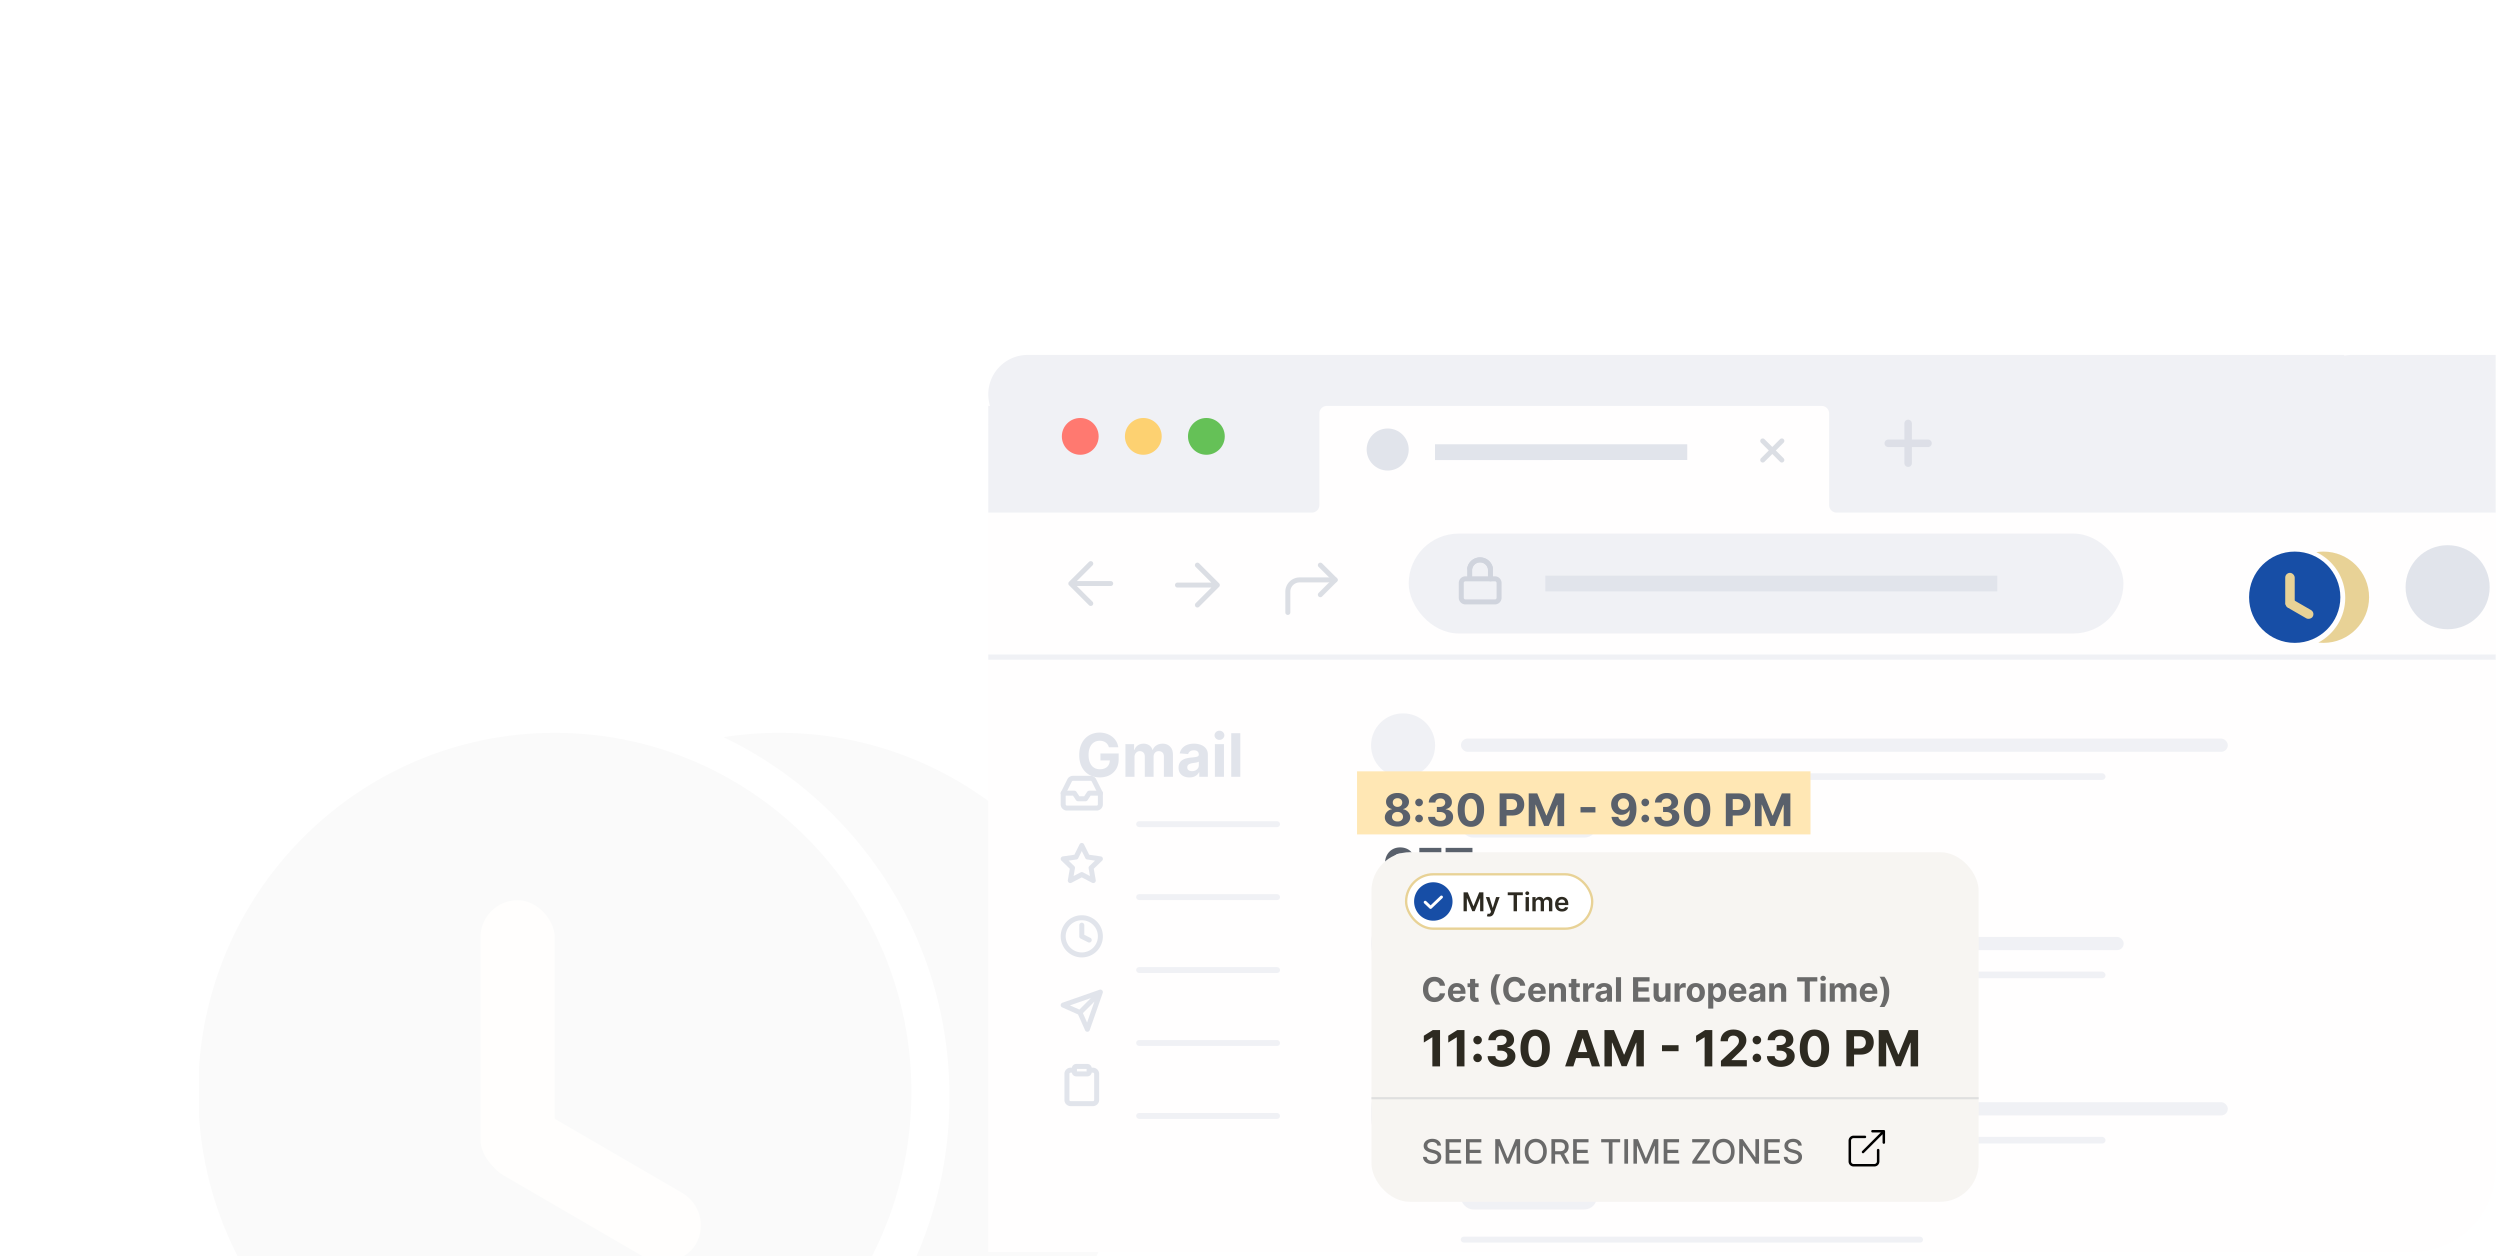 <svg width="1194" height="600" fill="none" xmlns="http://www.w3.org/2000/svg"><g opacity=".02" clip-path="url(#clip0_3_16)"><path d="M435.283 521.501C435.283 616.217 359.03 693 264.967 693S94.65 616.217 94.65 521.501c0-94.717 76.254-171.5 170.317-171.5s170.316 76.783 170.316 171.5z" fill="#000"/><path fill-rule="evenodd" clip-rule="evenodd" d="M352.902 691.916a190.18 190.18 0 00100.564-168.067c0-75.83-44.108-141.286-107.9-171.772A170.435 170.435 0 01372.148 350c94.064 0 170.317 76.783 170.317 171.499 0 94.717-76.253 171.5-170.317 171.5a171.08 171.08 0 01-19.246-1.083z" fill="#000"/><rect x="229.472" y="429.933" width="35.483" height="132.197" rx="17.741" fill="#E8D296"/><rect width="35.668" height="113.742" rx="17.834" transform="matrix(.497 -.868 .865 .503 225.117 552.437)" fill="#E8D296"/></g><g clip-path="url(#clip1_3_16)"><g filter="url(#filter0_d_3_16)"><rect x="464" y="157.512" width="783.111" height="491.954" rx="26.244" fill="#FFFEFE"/><path d="M521.616 344.909a4.575 4.575 0 00-.599-1.312 3.708 3.708 0 00-.946-.976 4.046 4.046 0 00-1.261-.62 5.334 5.334 0 00-1.555-.214c-1.064 0-2 .265-2.806.793-.8.529-1.424 1.298-1.871 2.308-.447 1.003-.671 2.23-.671 3.681 0 1.45.22 2.684.661 3.701.44 1.016 1.064 1.792 1.871 2.328.806.528 1.758.793 2.856.793.997 0 1.847-.176 2.552-.529.712-.359 1.254-.864 1.627-1.515.38-.65.569-1.42.569-2.308l.895.132h-5.368v-3.314h8.713v2.623c0 1.83-.386 3.403-1.159 4.718a7.899 7.899 0 01-3.192 3.029c-1.356.705-2.908 1.058-4.657 1.058-1.952 0-3.667-.431-5.144-1.292-1.478-.867-2.63-2.097-3.457-3.69-.82-1.6-1.23-3.498-1.23-5.694 0-1.687.244-3.192.732-4.514.495-1.328 1.186-2.453 2.074-3.375a8.966 8.966 0 013.101-2.105c1.179-.481 2.457-.722 3.833-.722 1.179 0 2.277.173 3.294.519a8.772 8.772 0 012.704 1.444 7.812 7.812 0 011.942 2.226c.502.854.823 1.796.966 2.827h-4.474zM529.508 359v-15.616h4.128v2.755h.183c.326-.915.868-1.637 1.627-2.166.759-.528 1.667-.793 2.725-.793 1.071 0 1.982.268 2.735.803.752.529 1.253 1.248 1.504 2.156h.163c.318-.895.895-1.61 1.728-2.145.841-.543 1.834-.814 2.979-.814 1.457 0 2.64.465 3.548 1.393.915.922 1.373 2.23 1.373 3.925V359h-4.321v-9.648c0-.868-.23-1.519-.691-1.952-.461-.434-1.037-.651-1.729-.651-.786 0-1.399.251-1.84.752-.44.495-.661 1.149-.661 1.962V359h-4.199v-9.74c0-.766-.22-1.376-.661-1.83-.433-.454-1.006-.681-1.718-.681-.481 0-.915.122-1.301.366-.38.237-.681.573-.905 1.006-.224.427-.335.929-.335 1.505V359h-4.332zm30.567.295c-.996 0-1.884-.173-2.663-.519a4.286 4.286 0 01-1.851-1.555c-.447-.692-.671-1.552-.671-2.583 0-.867.159-1.596.478-2.185a3.87 3.87 0 011.301-1.424 6.32 6.32 0 011.871-.813 14.324 14.324 0 012.216-.387 54.777 54.777 0 002.196-.264c.556-.088.96-.217 1.21-.386.251-.17.377-.42.377-.753v-.061c0-.643-.204-1.142-.611-1.494-.399-.353-.969-.529-1.708-.529-.779 0-1.399.173-1.86.519a2.385 2.385 0 00-.915 1.281l-4.006-.326c.203-.949.603-1.769 1.2-2.46.596-.698 1.366-1.234 2.308-1.606.949-.38 2.047-.57 3.294-.57.867 0 1.698.102 2.491.305a6.542 6.542 0 012.125.946 4.598 4.598 0 011.474 1.647c.359.664.539 1.461.539 2.389V359h-4.108v-2.166h-.122a4.42 4.42 0 01-1.006 1.292 4.672 4.672 0 01-1.515.864c-.59.203-1.271.305-2.044.305zm1.241-2.989c.637 0 1.199-.126 1.687-.376a3 3 0 001.149-1.037c.278-.434.417-.926.417-1.475v-1.657c-.136.088-.322.17-.559.244-.231.068-.492.132-.783.193-.291.055-.583.105-.874.153l-.793.112a5.306 5.306 0 00-1.332.356c-.38.162-.675.382-.885.66-.21.271-.315.61-.315 1.017 0 .59.214 1.04.641 1.352.433.305.982.458 1.647.458zM572.23 359v-15.616h4.331V359h-4.331zm2.175-17.629a2.355 2.355 0 01-1.657-.641c-.454-.434-.681-.952-.681-1.555 0-.597.227-1.109.681-1.536a2.337 2.337 0 011.657-.65c.644 0 1.193.217 1.648.65.46.427.691.939.691 1.536 0 .603-.231 1.121-.691 1.555a2.322 2.322 0 01-1.648.641zm9.956-3.193V359h-4.331v-20.822h4.331z" fill="#E1E4EB"/><path fill-rule="evenodd" clip-rule="evenodd" d="M1115.34 157.512c-1.29 0-2.55.129-3.77.377v-.377H482.825c-10.397 0-18.825 8.428-18.825 18.825 0 1.926.29 3.786.829 5.536h-.827v8.859H464v42.079h154.55a3.579 3.579 0 003.579-3.579v-7.495h.002v-36.285a3.579 3.579 0 013.549-3.579h236.369a3.579 3.579 0 013.549 3.579v6.511a2.083 2.083 0 00-.002.079v37.19a3.578 3.578 0 003.578 3.579h377.936v-50.938h-.83c.54-1.75.83-3.61.83-5.536 0-10.397-8.43-18.825-18.82-18.825h-112.95z" fill="#F0F1F5"/><circle cx="507.925" cy="196.416" r="8.785" fill="#FF7970"/><circle cx="538.044" cy="196.416" r="8.785" fill="#FDD171"/><circle cx="568.164" cy="196.416" r="8.785" fill="#65C157"/><circle cx="654.759" cy="202.691" r="10.04" fill="#E1E4EB"/><circle cx="662.114" cy="521.608" r="15.301" fill="#F0F1F5"/><path fill="#E1E4EB" d="M677.348 200.182h120.479v7.53H677.348z"/><path d="M833.881 198.586l9.125 9.125m-9.125 0l9.125-9.125" stroke="#DBDEE4" stroke-width="2.386" stroke-linecap="round" stroke-linejoin="round"/><path d="M903.326 190.223v19.002m-9.501-9.501h19.002" opacity=".6" stroke="#D0D4DD" stroke-width="3.579" stroke-linecap="round" stroke-linejoin="round"/><rect x="664.799" y="242.852" width="341.356" height="47.69" rx="23.845" fill="#F0F1F5"/><path fill="#E1E4EB" d="M730.057 262.93h215.858v7.53H730.057z"/><path d="M705.958 264.439h-14.052a2.008 2.008 0 00-2.008 2.008v7.026c0 1.109.899 2.007 2.008 2.007h14.052a2.007 2.007 0 002.008-2.007v-7.026a2.008 2.008 0 00-2.008-2.008zm-12.044 0v-4.015a5.02 5.02 0 014.514-4.998 5.019 5.019 0 015.423 3.994" stroke="#D0D4DD" stroke-width="2.386" stroke-linecap="round" stroke-linejoin="round"/><path d="M703.85 264.444v-4.015a5.017 5.017 0 00-4.515-4.998 5.02 5.02 0 00-5.422 3.994" stroke="#D0D4DD" stroke-width="2.386" stroke-linecap="round" stroke-linejoin="round"/><path d="M522.461 266.694h-19.034m9.517 9.518l-9.517-9.517 9.517-9.517m41.415 10.25h19.034m-9.517 9.516l9.517-9.517-9.517-9.517m58.724 14.119l7.059-7.06-7.059-7.059" stroke="#DBDEE4" stroke-width="2.386" stroke-linecap="round" stroke-linejoin="round"/><path d="M607.068 280.5v-9.883a5.646 5.646 0 015.648-5.647h16.942" stroke="#DBDEE4" stroke-width="2.386" stroke-linecap="round" stroke-linejoin="round"/><path fill="#F0F1F5" d="M464 300.58h783.111v2.51H464z"/><rect x="534.621" y="380.203" width="68.738" height="2.825" rx="1.412" fill="#F0F1F5"/><rect x="534.621" y="449.883" width="68.738" height="2.825" rx="1.412" fill="#F0F1F5"/><rect x="534.621" y="519.562" width="68.738" height="2.825" rx="1.412" fill="#F0F1F5"/><rect x="534.621" y="415.043" width="68.738" height="2.825" rx="1.412" fill="#F0F1F5"/><rect x="534.621" y="484.723" width="68.738" height="2.825" rx="1.412" fill="#F0F1F5"/><circle cx="1160.99" cy="268.458" r="20.08" fill="#E1E4EB"/><rect x="689.656" y="553.857" width="64.972" height="11.77" rx="5.885" fill="#F0F1F5"/><rect x="689.656" y="518.547" width="85.216" height="6.12" rx="3.06" fill="#F0F1F5"/><rect x="689.656" y="535.025" width="71.563" height="2.825" rx="1.412" fill="#F0F1F5"/><circle cx="662.114" cy="344.006" r="15.301" fill="#F0F1F5"/><rect x="689.656" y="376.256" width="64.972" height="11.77" rx="5.885" fill="#F0F1F5"/><rect x="689.75" y="340.749" width="366.253" height="6.315" rx="3.157" fill="#F0F1F5"/><rect x="689.656" y="404.976" width="220.809" height="2.825" rx="1.412" fill="#F0F1F5"/><rect x="689.75" y="357.325" width="307.842" height="3.157" rx="1.579" fill="#F0F1F5"/><circle cx="662.114" cy="438.727" r="15.301" fill="#F0F1F5"/><rect x="689.656" y="470.977" width="64.972" height="11.77" rx="5.885" fill="#F0F1F5"/><rect x="689.75" y="435.47" width="316.525" height="6.315" rx="3.157" fill="#F0F1F5"/><rect x="689.656" y="499.695" width="220.809" height="2.825" rx="1.412" fill="#F0F1F5"/><rect x="689.75" y="452.045" width="307.842" height="3.157" rx="1.579" fill="#F0F1F5"/><circle cx="662.114" cy="517.661" r="15.301" fill="#F0F1F5"/><rect x="689.656" y="549.912" width="64.972" height="11.77" rx="5.885" fill="#F0F1F5"/><rect x="689.75" y="514.404" width="366.253" height="6.315" rx="3.157" fill="#F0F1F5"/><rect x="689.656" y="578.631" width="220.809" height="2.825" rx="1.412" fill="#F0F1F5"/><rect x="689.75" y="530.98" width="307.842" height="3.157" rx="1.579" fill="#F0F1F5"/><path d="M1109.76 273.239c0 12.041-9.76 21.801-21.8 21.801-12.04 0-21.8-9.76-21.8-21.801 0-12.04 9.76-21.8 21.8-21.8 12.04 0 21.8 9.76 21.8 21.8z" fill="#174EA6"/><path fill-rule="evenodd" clip-rule="evenodd" d="M1099.22 294.902c7.65-4.052 12.87-12.099 12.87-21.364 0-9.639-5.65-17.96-13.81-21.835 1.11-.174 2.25-.264 3.4-.264 12.04 0 21.8 9.76 21.8 21.8 0 12.041-9.76 21.801-21.8 21.801-.83 0-1.65-.047-2.46-.138z" fill="#E8D296"/><rect x="1083.42" y="261.6" width="4.542" height="16.805" rx="2.271" fill="#E8D296"/><rect x="1082.86" y="277.173" width="4.542" height="14.534" rx="2.271" transform="rotate(-60 1082.86 277.173)" fill="#E8D296"/></g><path d="M525.541 378.831h-5.327l-1.775 2.663h-3.551l-1.776-2.663h-5.327" stroke="#E1E4EB" stroke-width="2.386" stroke-linecap="round" stroke-linejoin="round"/><path d="M510.848 372.714l-3.063 6.117v5.327a1.774 1.774 0 001.776 1.775h14.205a1.774 1.774 0 001.775-1.775v-5.327l-3.063-6.117a1.772 1.772 0 00-1.589-.985h-8.452a1.776 1.776 0 00-1.589.985v0zm5.815 31.075l2.744 5.519 6.134.891-4.439 4.294 1.048 6.066-5.487-2.866-5.486 2.866 1.047-6.066-4.439-4.294 6.135-.891 2.743-5.519zm0 52.282a8.878 8.878 0 100-17.757 8.878 8.878 0 000 17.757z" stroke="#E1E4EB" stroke-width="2.386" stroke-linecap="round" stroke-linejoin="round"/><path d="M516.663 441.865v5.327l3.551 1.776m5.327 24.858l-9.766 9.766m9.766-9.766l-6.214 17.756-3.552-7.99-7.99-3.551 17.756-6.215zm-5.327 37.288h1.776a1.774 1.774 0 011.775 1.776v12.429a1.776 1.776 0 01-1.775 1.776h-10.654a1.774 1.774 0 01-1.775-1.776V512.89a1.776 1.776 0 011.775-1.776h1.776" stroke="#E1E4EB" stroke-width="2.386" stroke-linecap="round" stroke-linejoin="round"/><path d="M519.326 509.339h-5.327a.888.888 0 00-.888.888v1.775c0 .491.398.888.888.888h5.327c.49 0 .888-.397.888-.888v-1.775a.888.888 0 00-.888-.888z" stroke="#E1E4EB" stroke-width="2.386" stroke-linecap="round" stroke-linejoin="round"/><path fill="#FFE7B4" d="M648.119 368.375h216.572v30.132H648.119z"/><path d="M667.451 394.767c-1.174 0-2.219-.19-3.134-.572-.91-.386-1.624-.912-2.143-1.578a3.593 3.593 0 01-.778-2.265 3.7 3.7 0 01.443-1.792c.3-.549.706-1.004 1.22-1.365a4.025 4.025 0 011.723-.701v-.107c-.834-.168-1.51-.572-2.028-1.212-.519-.646-.778-1.396-.778-2.25 0-.808.236-1.527.709-2.158.473-.635 1.121-1.133 1.944-1.494.829-.366 1.77-.549 2.822-.549s1.99.183 2.813.549c.829.366 1.48.867 1.953 1.502.472.63.711 1.347.716 2.15-.005.859-.269 1.609-.793 2.25a3.408 3.408 0 01-2.013 1.212v.107a3.968 3.968 0 011.701.701c.513.361.92.816 1.22 1.365.305.544.46 1.142.465 1.792a3.624 3.624 0 01-.786 2.265c-.518.666-1.235 1.192-2.15 1.578-.91.382-1.952.572-3.126.572zm0-2.425c.523 0 .981-.094 1.372-.282.392-.193.697-.457.915-.793.224-.34.336-.732.336-1.174 0-.452-.115-.851-.343-1.197a2.364 2.364 0 00-.931-.824c-.391-.203-.841-.305-1.349-.305-.503 0-.953.102-1.35.305a2.357 2.357 0 00-.938.824 2.161 2.161 0 00-.335 1.197c0 .442.109.834.328 1.174.218.336.526.6.922.793.397.188.854.282 1.373.282zm0-6.977c.437 0 .826-.089 1.166-.267a2 2 0 00.801-.739c.193-.315.29-.679.29-1.091a1.954 1.954 0 00-1.083-1.791c-.335-.178-.727-.267-1.174-.267-.442 0-.834.089-1.174.267a1.965 1.965 0 00-.801.724 1.993 1.993 0 00-.282 1.067c0 .412.096.776.289 1.091.194.315.461.562.801.739.341.178.73.267 1.167.267zm10.3 7.374c-.504 0-.936-.178-1.297-.534a1.765 1.765 0 01-.534-1.296c0-.498.178-.925.534-1.281a1.781 1.781 0 011.297-.534c.488 0 .915.178 1.281.534.366.356.549.783.549 1.281 0 .335-.087.643-.26.923a1.974 1.974 0 01-.663.663 1.745 1.745 0 01-.907.244zm0-7.663c-.504 0-.936-.178-1.297-.534a1.765 1.765 0 01-.534-1.296c0-.499.178-.923.534-1.274a1.781 1.781 0 011.297-.534c.488 0 .915.178 1.281.534a1.7 1.7 0 01.549 1.274c0 .34-.087.65-.26.93a1.91 1.91 0 01-.663.656 1.754 1.754 0 01-.907.244zm10.238 9.691c-1.138 0-2.153-.195-3.042-.587-.885-.396-1.584-.94-2.097-1.632-.509-.696-.77-1.499-.786-2.409h3.325c.02.381.145.716.374 1.006.234.285.544.506.93.664.386.157.821.236 1.304.236.503 0 .948-.089 1.334-.267a2.19 2.19 0 00.908-.739c.218-.316.328-.679.328-1.091 0-.417-.117-.785-.351-1.106-.229-.325-.559-.579-.992-.762-.427-.183-.935-.275-1.525-.275h-1.456v-2.424h1.456c.499 0 .938-.087 1.32-.26.386-.172.686-.411.899-.716a1.86 1.86 0 00.321-1.083 1.874 1.874 0 00-1.06-1.731c-.331-.168-.717-.252-1.159-.252-.448 0-.857.082-1.228.244a2.151 2.151 0 00-.892.679 1.78 1.78 0 00-.358 1.037h-3.165c.015-.9.272-1.693.77-2.379.498-.686 1.169-1.223 2.013-1.609.849-.391 1.807-.587 2.875-.587 1.078 0 2.021.196 2.829.587.808.391 1.436.92 1.883 1.586.453.661.676 1.403.671 2.227.005.874-.267 1.603-.816 2.188-.543.585-1.253.956-2.127 1.113v.122c1.149.148 2.023.547 2.623 1.197.605.646.905 1.454.9 2.425.005.89-.252 1.68-.77 2.372-.514.691-1.223 1.235-2.128 1.631-.905.397-1.942.595-3.111.595zm14.505.13c-1.311-.005-2.44-.328-3.385-.969-.941-.64-1.665-1.568-2.174-2.783-.503-1.215-.752-2.676-.747-4.384 0-1.703.252-3.155.755-4.354.508-1.2 1.233-2.112 2.173-2.738.946-.63 2.072-.945 3.378-.945 1.307 0 2.43.315 3.371.945.945.631 1.672 1.546 2.18 2.745.509 1.195.76 2.644.755 4.347 0 1.713-.254 3.177-.762 4.392-.504 1.215-1.225 2.143-2.166 2.783-.94.641-2.066.961-3.378.961zm0-2.738c.895 0 1.609-.449 2.143-1.349.534-.9.798-2.25.793-4.049 0-1.185-.122-2.171-.366-2.959-.239-.788-.58-1.38-1.022-1.776a2.226 2.226 0 00-1.548-.595c-.889 0-1.601.445-2.135 1.334-.534.89-.803 2.222-.808 3.996 0 1.199.119 2.201.358 3.004.244.798.587 1.398 1.03 1.8.442.396.96.594 1.555.594zm13.722 2.395v-15.617h6.161c1.184 0 2.193.227 3.027.679a4.59 4.59 0 011.906 1.868c.443.793.664 1.708.664 2.745 0 1.037-.224 1.952-.671 2.745-.448.793-1.096 1.411-1.945 1.853-.844.442-1.865.664-3.065.664h-3.927v-2.646h3.393c.636 0 1.159-.11 1.571-.328a2.17 2.17 0 00.93-.923c.209-.396.313-.851.313-1.365 0-.518-.104-.971-.313-1.357a2.083 2.083 0 00-.93-.907c-.417-.219-.946-.328-1.586-.328h-2.227v12.917h-3.301zm13.902-15.617h4.072l4.301 10.493h.183l4.3-10.493h4.072v15.617h-3.202v-10.165h-.13l-4.041 10.088h-2.181l-4.041-10.126h-.13v10.203h-3.203v-15.617zm31.855 6.52v2.577h-7.122v-2.577h7.122zm13.357-6.733a6.75 6.75 0 012.318.404 5.337 5.337 0 011.998 1.289c.589.589 1.055 1.372 1.395 2.348.346.971.521 2.163.526 3.576 0 1.327-.15 2.512-.45 3.554-.294 1.037-.719 1.919-1.273 2.646a5.565 5.565 0 01-2.005 1.662c-.783.376-1.658.564-2.623.564-1.043 0-1.963-.201-2.761-.602a5.182 5.182 0 01-1.929-1.655 5.151 5.151 0 01-.877-2.364h3.256c.127.57.394 1.012.801 1.327.406.31.91.465 1.51.465 1.016 0 1.789-.442 2.318-1.327.528-.889.795-2.107.8-3.652h-.106a3.74 3.74 0 01-.946 1.182 4.412 4.412 0 01-1.365.755 4.879 4.879 0 01-1.624.267c-.92 0-1.741-.216-2.463-.648a4.655 4.655 0 01-1.708-1.785c-.417-.757-.625-1.621-.625-2.592-.005-1.047.236-1.98.724-2.799a5.099 5.099 0 012.044-1.921c.879-.468 1.901-.699 3.065-.694zm.023 2.592c-.514 0-.971.122-1.373.366a2.704 2.704 0 00-.945.984 2.735 2.735 0 00-.336 1.38c0 .514.112.976.336 1.388.229.407.539.732.93.976.397.239.849.358 1.357.358a2.617 2.617 0 001.907-.8c.244-.254.434-.547.571-.877.138-.331.206-.681.206-1.052a2.817 2.817 0 00-.35-1.358 2.684 2.684 0 00-.946-.991 2.522 2.522 0 00-1.357-.374zm10.431 11.423a1.78 1.78 0 01-1.296-.534 1.765 1.765 0 01-.534-1.296c0-.498.178-.925.534-1.281a1.78 1.78 0 011.296-.534c.488 0 .915.178 1.281.534.366.356.549.783.549 1.281 0 .335-.086.643-.259.923a1.977 1.977 0 01-.664.663 1.742 1.742 0 01-.907.244zm0-7.663a1.78 1.78 0 01-1.296-.534 1.765 1.765 0 01-.534-1.296c0-.499.178-.923.534-1.274a1.78 1.78 0 011.296-.534c.488 0 .915.178 1.281.534a1.7 1.7 0 01.549 1.274c0 .34-.086.65-.259.93a1.913 1.913 0 01-.664.656 1.752 1.752 0 01-.907.244zm10.239 9.691c-1.139 0-2.153-.195-3.043-.587-.884-.396-1.583-.94-2.097-1.632-.508-.696-.77-1.499-.785-2.409h3.325c.02.381.144.716.373 1.006.234.285.544.506.93.664.387.157.821.236 1.304.236.504 0 .948-.089 1.335-.267.386-.178.689-.424.907-.739.219-.316.328-.679.328-1.091 0-.417-.117-.785-.351-1.106-.228-.325-.559-.579-.991-.762-.427-.183-.935-.275-1.525-.275h-1.456v-2.424h1.456c.498 0 .938-.087 1.319-.26a2.12 2.12 0 00.9-.716c.213-.31.32-.671.32-1.083a1.874 1.874 0 00-1.06-1.731c-.33-.168-.716-.252-1.159-.252-.447 0-.856.082-1.227.244a2.154 2.154 0 00-.893.679c-.223.295-.343.64-.358 1.037h-3.164c.015-.9.272-1.693.77-2.379.498-.686 1.169-1.223 2.013-1.609.849-.391 1.807-.587 2.875-.587 1.077 0 2.02.196 2.828.587.809.391 1.437.92 1.884 1.586.452.661.676 1.403.671 2.227.005.874-.267 1.603-.816 2.188-.544.585-1.253.956-2.127 1.113v.122c1.148.148 2.023.547 2.623 1.197.605.646.904 1.454.899 2.425a3.81 3.81 0 01-.77 2.372c-.513.691-1.222 1.235-2.127 1.631-.905.397-1.942.595-3.111.595zm14.505.13c-1.312-.005-2.44-.328-3.386-.969-.94-.64-1.665-1.568-2.173-2.783-.503-1.215-.752-2.676-.747-4.384 0-1.703.251-3.155.755-4.354.508-1.2 1.232-2.112 2.173-2.738.945-.63 2.071-.945 3.378-.945 1.306 0 2.43.315 3.37.945.946.631 1.673 1.546 2.181 2.745.508 1.195.76 2.644.755 4.347 0 1.713-.254 3.177-.763 4.392-.503 1.215-1.225 2.143-2.165 2.783-.941.641-2.067.961-3.378.961zm0-2.738c.894 0 1.609-.449 2.142-1.349.534-.9.799-2.25.793-4.049 0-1.185-.122-2.171-.366-2.959-.238-.788-.579-1.38-1.021-1.776a2.226 2.226 0 00-1.548-.595c-.89 0-1.602.445-2.135 1.334-.534.89-.803 2.222-.809 3.996 0 1.199.12 2.201.359 3.004.244.798.587 1.398 1.029 1.8a2.26 2.26 0 001.556.594zm13.721 2.395v-15.617h6.161c1.185 0 2.194.227 3.028.679a4.596 4.596 0 011.906 1.868c.442.793.663 1.708.663 2.745 0 1.037-.223 1.952-.671 2.745-.447.793-1.095 1.411-1.944 1.853-.844.442-1.866.664-3.065.664H826.4v-2.646h3.393c.635 0 1.159-.11 1.571-.328.416-.224.727-.531.93-.923.208-.396.312-.851.312-1.365 0-.518-.104-.971-.312-1.357a2.088 2.088 0 00-.93-.907c-.417-.219-.946-.328-1.586-.328h-2.227v12.917h-3.302zm13.903-15.617h4.072l4.3 10.493h.183l4.301-10.493h4.072v15.617h-3.203v-10.165h-.129l-4.042 10.088h-2.181l-4.041-10.126h-.13v10.203h-3.202v-15.617zm-162.657 31.468h-3.339a3.275 3.275 0 00-.374-1.152c-.188-.34-.43-.63-.724-.869a3.191 3.191 0 00-1.022-.549 3.916 3.916 0 00-1.243-.191c-.808 0-1.513.201-2.112.603-.6.396-1.065.976-1.396 1.738-.33.758-.495 1.678-.495 2.761 0 1.113.165 2.048.495 2.806.336.757.803 1.329 1.403 1.715.6.387 1.294.58 2.082.58.442 0 .851-.059 1.228-.176a3.244 3.244 0 001.014-.51c.295-.229.539-.506.732-.832.198-.325.335-.696.412-1.113l3.339.015a6.024 6.024 0 01-.648 2.074c-.34.661-.8 1.253-1.38 1.777a6.484 6.484 0 01-2.059 1.235c-.793.3-1.69.45-2.691.45-1.393 0-2.639-.315-3.737-.945-1.093-.631-1.957-1.543-2.592-2.738-.631-1.194-.946-2.641-.946-4.338 0-1.703.32-3.152.961-4.347.64-1.194 1.51-2.104 2.608-2.73 1.098-.63 2.333-.945 3.706-.945.904 0 1.743.127 2.516.381a6.374 6.374 0 012.066 1.113 5.73 5.73 0 011.464 1.777c.382.702.626 1.505.732 2.41zm2.368 10.149v-15.617h10.523v2.723h-7.221v3.721h6.679v2.722h-6.679v3.729h7.251v2.722h-10.553zm12.553-12.894v-2.723h12.825v2.723h-4.781v12.894h-3.263V407.66h-4.781z" fill="#59606B"/><g filter="url(#filter1_d_3_16)"><rect x="647" y="398.999" width="290" height="167" rx="18.49" fill="#F7F5F2"/><path d="M889.003 541.299v5.414c0 .479-.19.938-.528 1.277a1.808 1.808 0 01-1.276.528h-9.926c-.479 0-.938-.19-1.277-.528a1.808 1.808 0 01-.528-1.277v-9.926a1.806 1.806 0 011.805-1.805h5.414m3.61-2.707h5.414v5.415m-9.927 4.512l9.926-9.927" stroke="#000" stroke-width="1.193" stroke-linecap="round" stroke-linejoin="round"/><path d="M682.159 462.801h-2.505a2.45 2.45 0 00-.28-.863 2.206 2.206 0 00-.544-.652 2.383 2.383 0 00-.766-.412 2.941 2.941 0 00-.932-.143c-.606 0-1.135.151-1.584.452-.45.297-.799.732-1.047 1.304-.248.568-.372 1.258-.372 2.07 0 .835.124 1.536.372 2.104.252.569.602.997 1.052 1.287.45.29.971.435 1.562.435.331 0 .638-.044.92-.132a2.4 2.4 0 00.761-.383c.221-.171.404-.379.549-.623.149-.244.252-.523.309-.835l2.505.011a4.544 4.544 0 01-.486 1.556c-.256.495-.601.94-1.036 1.332-.43.389-.945.698-1.544.927-.594.225-1.267.337-2.018.337-1.045 0-1.979-.236-2.803-.709-.819-.473-1.468-1.157-1.944-2.053-.473-.896-.709-1.981-.709-3.254 0-1.277.24-2.364.72-3.26.481-.896 1.133-1.578 1.956-2.047.824-.473 1.75-.709 2.78-.709a6 6 0 011.887.286c.583.19 1.1.469 1.55.835.449.362.815.806 1.098 1.332.286.526.469 1.129.549 1.807zm5.733 7.784c-.904 0-1.682-.183-2.333-.549a3.764 3.764 0 01-1.499-1.567c-.351-.679-.526-1.482-.526-2.408 0-.904.175-1.697.526-2.379a3.904 3.904 0 011.481-1.596c.641-.381 1.392-.571 2.254-.571.579 0 1.119.093 1.618.28.503.183.942.459 1.315.829.378.37.671.835.881 1.395.21.557.315 1.209.315 1.956v.669h-7.418v-1.509h5.124c0-.351-.076-.662-.228-.933a1.646 1.646 0 00-.635-.634 1.805 1.805 0 00-.932-.235c-.37 0-.698.086-.984.257a1.806 1.806 0 00-.663.681 1.905 1.905 0 00-.246.944v1.435c0 .435.08.81.24 1.127.164.316.394.56.692.732.297.171.65.257 1.058.257.271 0 .518-.038.743-.114a1.56 1.56 0 00.578-.343c.16-.153.282-.34.366-.561l2.253.149a3.078 3.078 0 01-.703 1.418c-.351.4-.805.713-1.361.938-.553.221-1.192.332-1.916.332zm10.294-8.956v1.83h-5.29v-1.83h5.29zm-4.089-2.105h2.436v8.19c0 .225.034.4.103.526a.566.566 0 00.286.257c.126.05.271.075.435.075.114 0 .228-.01.343-.029l.263-.051.383 1.812a6.638 6.638 0 01-.515.132c-.221.053-.49.086-.806.097-.587.023-1.102-.055-1.544-.234a2.155 2.155 0 01-1.024-.835c-.244-.378-.364-.854-.36-1.43v-8.51zm9.941 5.033c0-1.418.188-2.724.566-3.917a10.82 10.82 0 011.744-3.317h2.328a7.061 7.061 0 00-.83 1.384 12.418 12.418 0 00-.669 1.784 15.59 15.59 0 00-.446 2.013c-.107.69-.16 1.374-.16 2.053 0 .904.092 1.817.275 2.739.186.919.438 1.773.755 2.562.32.79.678 1.436 1.075 1.939h-2.328a10.83 10.83 0 01-1.744-3.317c-.378-1.193-.566-2.501-.566-3.923zm16.431-1.756h-2.504a2.45 2.45 0 00-.281-.863 2.188 2.188 0 00-.543-.652 2.394 2.394 0 00-.766-.412 2.941 2.941 0 00-.932-.143c-.607 0-1.135.151-1.585.452-.449.297-.798.732-1.046 1.304-.248.568-.372 1.258-.372 2.07 0 .835.124 1.536.372 2.104.251.569.602.997 1.052 1.287.45.29.97.435 1.561.435.332 0 .639-.044.921-.132a2.4 2.4 0 00.761-.383c.221-.171.404-.379.549-.623.148-.244.251-.523.309-.835l2.504.011a4.501 4.501 0 01-.486 1.556c-.255.495-.6.94-1.035 1.332a4.873 4.873 0 01-1.544.927c-.595.225-1.268.337-2.019.337-1.044 0-1.978-.236-2.802-.709-.82-.473-1.468-1.157-1.944-2.053-.473-.896-.709-1.981-.709-3.254 0-1.277.24-2.364.72-3.26.481-.896 1.132-1.578 1.956-2.047.823-.473 1.75-.709 2.779-.709.679 0 1.308.095 1.888.286.583.19 1.1.469 1.549.835.45.362.816.806 1.098 1.332.286.526.469 1.129.549 1.807zm5.734 7.784c-.904 0-1.682-.183-2.334-.549a3.768 3.768 0 01-1.498-1.567c-.351-.679-.526-1.482-.526-2.408 0-.904.175-1.697.526-2.379a3.897 3.897 0 011.481-1.596c.641-.381 1.392-.571 2.253-.571.58 0 1.119.093 1.619.28.503.183.942.459 1.315.829.378.37.671.835.881 1.395.21.557.314 1.209.314 1.956v.669h-7.417v-1.509h5.124c0-.351-.076-.662-.229-.933a1.637 1.637 0 00-.634-.634 1.806 1.806 0 00-.933-.235 1.88 1.88 0 00-.983.257 1.816 1.816 0 00-.664.681c-.16.282-.242.597-.246.944v1.435c0 .435.081.81.241 1.127.164.316.394.56.692.732.297.171.65.257 1.058.257.27 0 .518-.038.743-.114a1.56 1.56 0 00.578-.343c.16-.153.282-.34.366-.561l2.253.149a3.078 3.078 0 01-.703 1.418c-.351.4-.805.713-1.362.938-.552.221-1.191.332-1.915.332zm8.058-5.25v5.078h-2.437v-8.784h2.322v1.55h.103a2.46 2.46 0 01.978-1.213c.458-.301 1.012-.451 1.664-.451.61 0 1.142.133 1.596.4.453.267.806.648 1.058 1.144.251.491.377 1.079.377 1.761v5.593h-2.436v-5.158c.004-.538-.133-.957-.412-1.259-.278-.305-.661-.457-1.149-.457-.328 0-.618.071-.87.212a1.48 1.48 0 00-.583.617c-.137.267-.208.589-.211.967zm12.254-3.706v1.83h-5.29v-1.83h5.29zm-4.089-2.105h2.436v8.19c0 .225.034.4.103.526a.562.562 0 00.286.257c.126.05.271.075.434.075.115 0 .229-.01.344-.029l.263-.051.383 1.812a6.638 6.638 0 01-.515.132c-.221.053-.49.086-.806.097-.587.023-1.102-.055-1.544-.234a2.155 2.155 0 01-1.024-.835c-.244-.378-.364-.854-.36-1.43v-8.51zm5.676 10.889v-8.784h2.362v1.533h.091c.16-.546.429-.957.806-1.236a2.123 2.123 0 011.304-.423c.122 0 .254.008.395.023.141.015.265.036.372.063v2.162a3.149 3.149 0 00-.475-.092 4.21 4.21 0 00-.555-.04c-.358 0-.678.078-.961.235a1.727 1.727 0 00-.663.64c-.16.275-.24.591-.24.949v4.97h-2.436zm8.842.166c-.56 0-1.059-.097-1.498-.292a2.417 2.417 0 01-1.041-.875c-.251-.389-.377-.873-.377-1.452 0-.488.089-.898.269-1.23a2.18 2.18 0 01.732-.801 3.539 3.539 0 011.052-.457 8.007 8.007 0 011.247-.217 32.24 32.24 0 001.235-.149c.313-.05.539-.122.68-.217a.478.478 0 00.212-.424v-.034c0-.362-.114-.642-.343-.841-.225-.198-.545-.297-.961-.297-.438 0-.787.097-1.046.292-.26.19-.431.431-.515.72l-2.253-.183c.114-.533.339-.995.675-1.384a3.233 3.233 0 011.298-.903c.533-.214 1.151-.32 1.853-.32.488 0 .955.057 1.401.171.45.114.848.292 1.195.532.351.24.627.549.829.926.202.374.303.822.303 1.344v5.925h-2.31v-1.218h-.069a2.48 2.48 0 01-.566.726c-.236.206-.52.368-.852.486a3.508 3.508 0 01-1.15.172zm.698-1.681c.359 0 .675-.071.95-.212a1.69 1.69 0 00.646-.583c.156-.244.234-.521.234-.83v-.932c-.076.05-.181.096-.314.137-.13.039-.277.075-.441.109-.164.031-.328.059-.491.086l-.447.063a3.055 3.055 0 00-.749.2 1.197 1.197 0 00-.497.372.906.906 0 00-.178.572c0 .331.121.585.361.76.244.172.553.258.926.258zm8.576-10.197v11.712h-2.437v-11.712h2.437zm5.724 11.712v-11.712h7.892v2.041h-5.415v2.791h5.009v2.042h-5.009v2.796h5.438v2.042h-7.915zm15.448-3.74v-5.044h2.437v8.784h-2.339v-1.595h-.092a2.598 2.598 0 01-.989 1.241c-.458.312-1.016.468-1.676.468-.587 0-1.104-.133-1.55-.4a2.747 2.747 0 01-1.046-1.138c-.248-.492-.374-1.081-.378-1.767v-5.593h2.437v5.158c.003.519.143.929.417 1.23.275.301.642.452 1.104.452.293 0 .568-.067.823-.2.256-.138.462-.34.618-.607.16-.267.238-.596.234-.989zm4.385 3.74v-8.784h2.362v1.533h.092c.16-.546.429-.957.806-1.236a2.121 2.121 0 011.304-.423c.122 0 .254.008.395.023.141.015.265.036.371.063v2.162a3.106 3.106 0 00-.474-.092 4.21 4.21 0 00-.555-.04c-.358 0-.679.078-.961.235a1.727 1.727 0 00-.663.64c-.16.275-.24.591-.24.949v4.97h-2.437zm10.15.172c-.888 0-1.657-.189-2.305-.567a3.87 3.87 0 01-1.492-1.589c-.351-.683-.527-1.474-.527-2.374 0-.907.176-1.7.527-2.379a3.83 3.83 0 011.492-1.59c.648-.381 1.417-.571 2.305-.571.888 0 1.655.19 2.299.571a3.82 3.82 0 011.498 1.59c.351.679.526 1.472.526 2.379 0 .9-.175 1.691-.526 2.374a3.859 3.859 0 01-1.498 1.589c-.644.378-1.411.567-2.299.567zm.011-1.888c.405 0 .742-.114 1.013-.343.27-.232.474-.549.612-.949a4.1 4.1 0 00.211-1.367c0-.511-.07-.966-.211-1.367-.138-.4-.342-.716-.612-.949-.271-.233-.608-.349-1.013-.349-.408 0-.751.116-1.029.349-.275.233-.482.549-.623.949a4.187 4.187 0 00-.206 1.367c0 .511.068.967.206 1.367.141.4.348.717.623.949.278.229.621.343 1.029.343zm5.897 5.01v-12.078h2.401v1.475h.109c.107-.236.261-.476.463-.72.206-.248.473-.454.801-.618.332-.168.743-.251 1.235-.251.641 0 1.232.167 1.773.503.542.331.974.833 1.298 1.504.324.667.486 1.504.486 2.51 0 .98-.158 1.808-.474 2.482-.313.671-.74 1.18-1.281 1.527a3.29 3.29 0 01-1.807.515c-.473 0-.875-.078-1.207-.234a2.5 2.5 0 01-.806-.589 3.017 3.017 0 01-.481-.727h-.074v4.701h-2.436zm2.384-7.686c0 .522.073.978.218 1.367.145.389.354.692.629.909.274.214.608.32 1.001.32.396 0 .732-.108 1.006-.326.275-.221.482-.526.623-.915.145-.392.218-.844.218-1.355 0-.507-.071-.953-.212-1.338-.141-.385-.349-.687-.623-.904-.275-.217-.612-.326-1.012-.326-.397 0-.732.105-1.007.315-.271.209-.478.507-.623.892-.145.385-.218.839-.218 1.361zm11.81 4.564c-.904 0-1.682-.183-2.333-.549a3.764 3.764 0 01-1.499-1.567c-.351-.679-.526-1.482-.526-2.408 0-.904.175-1.697.526-2.379a3.904 3.904 0 011.481-1.596c.641-.381 1.392-.571 2.254-.571.579 0 1.119.093 1.618.28.503.183.942.459 1.315.829.378.37.671.835.881 1.395.21.557.315 1.209.315 1.956v.669h-7.418v-1.509h5.124c0-.351-.076-.662-.228-.933a1.64 1.64 0 00-.635-.634 1.805 1.805 0 00-.932-.235c-.37 0-.698.086-.984.257a1.806 1.806 0 00-.663.681 1.916 1.916 0 00-.246.944v1.435c0 .435.08.81.24 1.127.164.316.394.56.692.732.297.171.65.257 1.058.257.271 0 .518-.038.743-.114a1.56 1.56 0 00.578-.343c.16-.153.282-.34.366-.561l2.253.149a3.078 3.078 0 01-.703 1.418c-.351.4-.805.713-1.361.938-.553.221-1.192.332-1.916.332zm8.126-.006c-.56 0-1.06-.097-1.498-.292a2.417 2.417 0 01-1.041-.875c-.251-.389-.377-.873-.377-1.452 0-.488.089-.898.269-1.23a2.18 2.18 0 01.732-.801 3.539 3.539 0 011.052-.457 8.007 8.007 0 011.247-.217c.51-.054.922-.103 1.235-.149.312-.05.539-.122.68-.217a.48.48 0 00.212-.424v-.034c0-.362-.114-.642-.343-.841-.225-.198-.545-.297-.961-.297-.438 0-.787.097-1.046.292-.26.19-.431.431-.515.72l-2.253-.183c.114-.533.339-.995.674-1.384a3.243 3.243 0 011.299-.903c.533-.214 1.151-.32 1.853-.32.488 0 .955.057 1.401.171.45.114.848.292 1.195.532.351.24.627.549.829.926.202.374.303.822.303 1.344v5.925h-2.31v-1.218h-.069a2.48 2.48 0 01-.566.726c-.236.206-.52.368-.852.486a3.508 3.508 0 01-1.15.172zm.698-1.681c.358 0 .675-.071.949-.212.275-.145.49-.339.647-.583.156-.244.234-.521.234-.83v-.932c-.076.05-.181.096-.314.137-.13.039-.277.075-.441.109-.164.031-.328.059-.492.086l-.446.063a3.042 3.042 0 00-.749.2 1.197 1.197 0 00-.497.372.9.9 0 00-.178.572c0 .331.12.585.361.76.244.172.552.258.926.258zm8.576-3.563v5.078h-2.437v-8.784h2.322v1.55h.103a2.46 2.46 0 01.978-1.213c.458-.301 1.012-.451 1.664-.451.61 0 1.142.133 1.596.4a2.72 2.72 0 011.058 1.144c.251.491.377 1.079.377 1.761v5.593h-2.436v-5.158c.004-.538-.133-.957-.412-1.259-.278-.305-.661-.457-1.149-.457-.328 0-.618.071-.87.212a1.48 1.48 0 00-.583.617c-.137.267-.208.589-.211.967zm10.908-4.593v-2.041h9.619v2.041h-3.585v9.671h-2.448v-9.671h-3.586zm11.158 9.671v-8.784h2.436v8.784h-2.436zm1.224-9.916c-.362 0-.673-.121-.932-.361a1.166 1.166 0 01-.384-.875c0-.335.128-.623.384-.863.259-.244.57-.366.932-.366.362 0 .671.122.926.366.259.24.389.528.389.863 0 .34-.13.631-.389.875-.255.24-.564.361-.926.361zm3.164 9.916v-8.784h2.322v1.55h.102a2.44 2.44 0 01.916-1.218c.427-.298.937-.446 1.532-.446.603 0 1.115.15 1.539.451.423.298.705.702.846 1.213h.091a2.34 2.34 0 01.973-1.207c.472-.305 1.031-.457 1.675-.457.82 0 1.485.261 1.996.783.515.518.772 1.254.772 2.207v5.908h-2.43v-5.427c0-.488-.13-.854-.389-1.098-.259-.244-.583-.366-.972-.366-.443 0-.788.141-1.035.423-.248.278-.372.646-.372 1.104v5.364h-2.362v-5.479c0-.43-.124-.774-.372-1.029-.244-.255-.566-.383-.966-.383-.271 0-.515.068-.732.206a1.401 1.401 0 00-.509.566c-.126.24-.189.522-.189.846v5.273h-2.436zm18.692.172c-.904 0-1.681-.183-2.333-.549a3.764 3.764 0 01-1.499-1.567c-.351-.679-.526-1.482-.526-2.408 0-.904.175-1.697.526-2.379a3.904 3.904 0 011.481-1.596c.641-.381 1.392-.571 2.254-.571.579 0 1.119.093 1.618.28.503.183.942.459 1.315.829.378.37.671.835.881 1.395.21.557.315 1.209.315 1.956v.669h-7.418v-1.509h5.124c0-.351-.076-.662-.228-.933a1.64 1.64 0 00-.635-.634 1.805 1.805 0 00-.932-.235c-.37 0-.698.086-.984.257a1.806 1.806 0 00-.663.681c-.16.282-.242.597-.246.944v1.435c0 .435.08.81.24 1.127.164.316.395.56.692.732.297.171.65.257 1.058.257.271 0 .518-.038.743-.114a1.56 1.56 0 00.578-.343c.16-.153.282-.34.366-.561l2.253.149a3.078 3.078 0 01-.703 1.418c-.351.4-.805.713-1.361.938-.553.221-1.192.332-1.916.332zm9.728-4.867c0 1.422-.191 2.73-.572 3.923a10.73 10.73 0 01-1.739 3.317h-2.327a7.14 7.14 0 00.829-1.384c.255-.545.478-1.14.669-1.784.191-.648.339-1.319.446-2.013.107-.694.16-1.38.16-2.059 0-.904-.093-1.815-.28-2.734a14.022 14.022 0 00-.755-2.562c-.316-.789-.673-1.435-1.069-1.939h2.327a10.73 10.73 0 011.739 3.317c.381 1.194.572 2.5.572 3.918zm-215.82 73.415c-.061-.541-.312-.961-.755-1.258-.442-.301-.998-.452-1.669-.452-.481 0-.896.076-1.247.229a1.924 1.924 0 00-.818.617c-.191.26-.286.555-.286.887 0 .278.065.518.195.72.133.203.306.372.52.509.217.134.45.246.698.338.247.088.486.16.715.217l1.143.298c.374.091.757.215 1.15.371a4.63 4.63 0 011.092.618c.336.255.606.572.812.949.21.378.315.83.315 1.356 0 .663-.172 1.252-.515 1.767-.339.515-.833.921-1.481 1.218-.644.297-1.424.446-2.339.446-.877 0-1.636-.139-2.276-.417-.641-.279-1.142-.673-1.504-1.184-.363-.515-.563-1.125-.601-1.83h1.773c.034.423.172.776.412 1.058.244.278.555.486.932.623.381.133.799.2 1.252.2.5 0 .944-.078 1.333-.234a2.23 2.23 0 00.926-.664 1.57 1.57 0 00.338-1c0-.347-.099-.631-.298-.853a2.192 2.192 0 00-.795-.549 7.909 7.909 0 00-1.126-.383l-1.384-.377c-.938-.256-1.681-.631-2.231-1.127-.545-.495-.817-1.151-.817-1.967 0-.675.183-1.264.549-1.767.366-.504.861-.894 1.487-1.173.625-.282 1.33-.423 2.116-.423.793 0 1.492.139 2.098.418.61.278 1.091.661 1.442 1.149.35.484.533 1.041.549 1.67h-1.705zm3.976 8.636v-11.713h7.343v1.522h-5.575v3.568h5.192v1.516h-5.192v3.585h5.644v1.522h-7.412zm9.704 0v-11.713h7.343v1.522h-5.576v3.568h5.193v1.516h-5.193v3.585h5.645v1.522h-7.412zm13.965-11.713h2.145l3.729 9.105h.137l3.729-9.105h2.144v11.713h-1.681v-8.476h-.109l-3.454 8.458h-1.395l-3.455-8.464h-.108v8.482h-1.682v-11.713zm24.627 5.856c0 1.251-.228 2.326-.686 3.226-.457.896-1.085 1.586-1.881 2.07-.793.48-1.695.721-2.705.721-1.015 0-1.92-.241-2.717-.721-.793-.484-1.418-1.176-1.876-2.076-.457-.9-.686-1.973-.686-3.22 0-1.25.229-2.323.686-3.219.458-.9 1.083-1.59 1.876-2.071.797-.484 1.702-.726 2.717-.726 1.01 0 1.912.242 2.705.726.796.481 1.424 1.171 1.881 2.071.458.896.686 1.969.686 3.219zm-1.75 0c0-.953-.154-1.755-.463-2.407-.305-.656-.724-1.152-1.258-1.487a3.27 3.27 0 00-1.801-.509c-.675 0-1.278.17-1.808.509-.53.335-.949.831-1.258 1.487-.305.652-.457 1.454-.457 2.407 0 .954.152 1.758.457 2.414.309.652.728 1.147 1.258 1.487.53.335 1.133.503 1.808.503.671 0 1.271-.168 1.801-.503.534-.34.953-.835 1.258-1.487.309-.656.463-1.46.463-2.414zm3.954 5.857v-11.713h4.174c.908 0 1.661.157 2.259.469.603.313 1.053.746 1.35 1.298.297.549.446 1.184.446 1.905 0 .717-.15 1.348-.452 1.893-.297.541-.747.962-1.349 1.264-.599.301-1.352.451-2.259.451h-3.163v-1.521h3.003c.571 0 1.037-.082 1.395-.246.362-.164.627-.402.795-.715.168-.312.252-.688.252-1.126 0-.442-.086-.826-.258-1.15a1.66 1.66 0 00-.795-.743c-.358-.176-.829-.263-1.412-.263h-2.219v10.197h-1.767zm5.781-5.285l2.894 5.285h-2.013l-2.836-5.285h1.955zm4.598 5.285v-11.713h7.343v1.522h-5.575v3.568h5.192v1.516h-5.192v3.585h5.644v1.522h-7.412zm13.388-10.191v-1.522h9.065v1.522h-3.655v10.191h-1.761v-10.191h-3.649zm12.835-1.522v11.713h-1.767v-11.713h1.767zm2.573 0h2.145l3.729 9.105h.137l3.729-9.105h2.144v11.713h-1.681v-8.476h-.109l-3.454 8.458h-1.395l-3.455-8.464h-.108v8.482h-1.682v-11.713zm14.453 11.713v-11.713h7.344v1.522h-5.576v3.568h5.192v1.516h-5.192v3.585h5.644v1.522h-7.412zm13.663 0v-1.179l6.159-9.012h-6.211v-1.522h8.373v1.178l-6.159 9.013h6.21v1.522h-8.372zm20.212-5.857c0 1.251-.229 2.326-.686 3.226-.458.896-1.085 1.586-1.882 2.07-.793.48-1.695.721-2.705.721-1.014 0-1.92-.241-2.716-.721-.793-.484-1.419-1.176-1.876-2.076-.458-.9-.686-1.973-.686-3.22 0-1.25.228-2.323.686-3.219.457-.9 1.083-1.59 1.876-2.071.796-.484 1.702-.726 2.716-.726 1.01 0 1.912.242 2.705.726.797.481 1.424 1.171 1.882 2.071.457.896.686 1.969.686 3.219zm-1.75 0c0-.953-.155-1.755-.463-2.407-.305-.656-.725-1.152-1.258-1.487a3.273 3.273 0 00-1.802-.509 3.28 3.28 0 00-1.807.509c-.53.335-.949.831-1.258 1.487-.305.652-.458 1.454-.458 2.407 0 .954.153 1.758.458 2.414.309.652.728 1.147 1.258 1.487a3.31 3.31 0 001.807.503c.671 0 1.272-.168 1.802-.503.533-.34.953-.835 1.258-1.487.308-.656.463-1.46.463-2.414zm13.406-5.856v11.713h-1.624l-5.953-8.59h-.109v8.59h-1.767v-11.713h1.636l5.959 8.601h.108v-8.601h1.75zm2.578 11.713v-11.713h7.343v1.522h-5.576v3.568h5.193v1.516h-5.193v3.585h5.645v1.522h-7.412zm16.092-8.636a1.671 1.671 0 00-.755-1.258c-.442-.301-.999-.452-1.67-.452-.481 0-.896.076-1.247.229a1.924 1.924 0 00-.818.617c-.19.26-.286.555-.286.887 0 .278.065.518.195.72.133.203.307.372.52.509.218.134.45.246.698.338.248.088.486.16.715.217l1.144.298c.373.091.756.215 1.149.371a4.63 4.63 0 011.092.618c.336.255.607.572.813.949.209.378.314.83.314 1.356 0 .663-.172 1.252-.515 1.767-.339.515-.833.921-1.481 1.218-.644.297-1.424.446-2.339.446-.877 0-1.635-.139-2.276-.417-.64-.279-1.142-.673-1.504-1.184-.362-.515-.562-1.125-.601-1.83h1.773c.035.423.172.776.412 1.058.244.278.555.486.932.623.382.133.799.2 1.253.2.499 0 .943-.078 1.332-.234.393-.16.702-.382.927-.664a1.57 1.57 0 00.337-1c0-.347-.099-.631-.297-.853a2.21 2.21 0 00-.795-.549 7.924 7.924 0 00-1.127-.383l-1.384-.377c-.938-.256-1.681-.631-2.23-1.127-.545-.495-.818-1.151-.818-1.967 0-.675.183-1.264.549-1.767.366-.504.862-.894 1.487-1.173.625-.282 1.331-.423 2.116-.423.793 0 1.493.139 2.099.418.61.278 1.09.661 1.441 1.149.351.484.534 1.041.549 1.67h-1.704z" fill="#6A6A6A"/><path d="M679.762 483.953v17.352h-3.669v-13.87h-.101l-3.974 2.491v-3.253l4.296-2.72h3.448zm11.673 0v17.352h-3.669v-13.87h-.101l-3.974 2.491v-3.253l4.296-2.72h3.448zm6.267 15.335a1.976 1.976 0 01-1.44-.593 1.96 1.96 0 01-.593-1.44c0-.554.198-1.028.593-1.423a1.977 1.977 0 011.44-.594c.543 0 1.017.198 1.424.594.406.395.61.869.61 1.423 0 .373-.096.714-.288 1.025a2.192 2.192 0 01-.737.737 1.942 1.942 0 01-1.009.271zm0-8.515a1.976 1.976 0 01-1.44-.593 1.96 1.96 0 01-.593-1.44c0-.553.198-1.025.593-1.415a1.98 1.98 0 011.44-.593c.543 0 1.017.198 1.424.593.406.39.61.862.61 1.415 0 .379-.096.723-.288 1.034a2.114 2.114 0 01-.737.728 1.942 1.942 0 01-1.009.271zm11.377 10.769c-1.266 0-2.392-.218-3.381-.652-.983-.441-1.759-1.045-2.33-1.814-.565-.773-.855-1.666-.872-2.677h3.694c.022.424.161.797.415 1.119.26.316.604.562 1.033.737.43.175.913.262 1.449.262.559 0 1.054-.099 1.483-.296a2.438 2.438 0 001.008-.822c.243-.35.364-.754.364-1.212 0-.463-.13-.872-.389-1.228-.255-.362-.622-.644-1.102-.847-.474-.204-1.039-.305-1.694-.305h-1.618v-2.695h1.618c.553 0 1.042-.096 1.465-.288.43-.192.763-.457 1-.796.237-.345.356-.746.356-1.203a2.082 2.082 0 00-1.178-1.923c-.367-.187-.796-.28-1.287-.28-.497 0-.952.09-1.364.271a2.39 2.39 0 00-.992.754 1.99 1.99 0 00-.398 1.152h-3.516c.017-.999.302-1.88.856-2.643.553-.763 1.299-1.358 2.236-1.788.944-.435 2.008-.652 3.195-.652 1.197 0 2.245.217 3.143.652.898.435 1.595 1.023 2.092 1.763.503.734.752 1.559.746 2.474.006.971-.296 1.782-.906 2.431-.605.65-1.393 1.062-2.364 1.237v.136c1.276.163 2.248.607 2.914 1.33.672.717 1.006 1.615 1 2.694a4.233 4.233 0 01-.856 2.635c-.57.768-1.358 1.373-2.364 1.813-1.005.441-2.157.661-3.456.661zm16.116.144c-1.457-.006-2.711-.364-3.761-1.076-1.045-.712-1.85-1.743-2.415-3.092-.559-1.35-.836-2.974-.83-4.872 0-1.892.279-3.505.838-4.838.565-1.333 1.37-2.347 2.415-3.041 1.051-.701 2.302-1.051 3.753-1.051 1.452 0 2.7.35 3.745 1.051 1.051.7 1.858 1.717 2.423 3.05.565 1.327.845 2.937.839 4.829 0 1.903-.282 3.53-.847 4.88-.559 1.35-1.361 2.381-2.406 3.092-1.045.712-2.296 1.068-3.754 1.068zm0-3.042c.994 0 1.788-.5 2.381-1.499.593-1 .887-2.5.881-4.499 0-1.316-.135-2.412-.406-3.287-.266-.876-.644-1.534-1.136-1.975a2.476 2.476 0 00-1.72-.66c-.988 0-1.779.494-2.372 1.482-.593.989-.892 2.469-.898 4.44 0 1.333.133 2.446.398 3.338.271.887.653 1.553 1.144 1.999a2.504 2.504 0 001.728.661zm18.237 2.661h-3.931l5.99-17.352h4.728l5.981 17.352h-3.931l-4.346-13.387h-.136l-4.355 13.387zm-.245-6.821h9.285v2.864h-9.285v-2.864zm15.102-10.531h4.524l4.778 11.658h.204l4.778-11.658h4.524v17.352h-3.558v-11.294h-.144l-4.49 11.209h-2.424l-4.49-11.251h-.144v11.336h-3.558v-17.352zm35.393 7.244v2.864h-7.913v-2.864h7.913zm16.113-7.244v17.352h-3.669v-13.87h-.102l-3.973 2.491v-3.253l4.295-2.72h3.449zm4.124 17.352v-2.644l6.176-5.719a23.32 23.32 0 001.322-1.372c.361-.407.635-.805.821-1.195.187-.395.28-.822.28-1.279 0-.508-.116-.946-.347-1.313a2.285 2.285 0 00-.949-.856 2.979 2.979 0 00-1.364-.305c-.531 0-.994.107-1.39.322-.395.215-.7.522-.915.923-.214.401-.322.879-.322 1.432h-3.482c0-1.135.257-2.121.771-2.957.514-.836 1.234-1.482 2.161-1.94.926-.457 1.993-.686 3.202-.686 1.243 0 2.324.22 3.245.661.926.435 1.647 1.039 2.161 1.813s.771 1.66.771 2.66c0 .655-.13 1.302-.39 1.94-.254.639-.709 1.348-1.364 2.127-.655.774-1.579 1.703-2.771 2.787l-2.533 2.483v.118h7.286v3h-12.369zm17.171-2.017a1.976 1.976 0 01-1.44-.593 1.957 1.957 0 01-.593-1.44c0-.554.197-1.028.593-1.423a1.977 1.977 0 011.44-.594c.542 0 1.017.198 1.423.594.407.395.61.869.61 1.423 0 .373-.096.714-.288 1.025a2.183 2.183 0 01-.737.737 1.938 1.938 0 01-1.008.271zm0-8.515a1.976 1.976 0 01-1.44-.593 1.957 1.957 0 01-.593-1.44c0-.553.197-1.025.593-1.415a1.98 1.98 0 011.44-.593c.542 0 1.017.198 1.423.593.407.39.61.862.61 1.415 0 .379-.096.723-.288 1.034a2.105 2.105 0 01-.737.728 1.938 1.938 0 01-1.008.271zm11.376 10.769c-1.265 0-2.392-.218-3.38-.652-.983-.441-1.76-1.045-2.33-1.814-.565-.773-.856-1.666-.873-2.677h3.694c.023.424.161.797.415 1.119.26.316.605.562 1.034.737.429.175.912.262 1.449.262.559 0 1.053-.099 1.483-.296a2.438 2.438 0 001.008-.822c.243-.35.364-.754.364-1.212 0-.463-.13-.872-.39-1.228-.254-.362-.621-.644-1.101-.847-.475-.204-1.039-.305-1.695-.305h-1.618v-2.695h1.618c.554 0 1.043-.096 1.466-.288.429-.192.763-.457 1-.796.237-.345.356-.746.356-1.203 0-.435-.105-.816-.314-1.144a2.064 2.064 0 00-.864-.779c-.367-.187-.796-.28-1.288-.28-.497 0-.951.09-1.364.271a2.387 2.387 0 00-.991.754 1.983 1.983 0 00-.398 1.152h-3.516c.017-.999.302-1.88.855-2.643.554-.763 1.3-1.358 2.237-1.788.943-.435 2.008-.652 3.194-.652 1.198 0 2.245.217 3.143.652.899.435 1.596 1.023 2.093 1.763.503.734.751 1.559.746 2.474.005.971-.297 1.782-.907 2.431-.604.65-1.392 1.062-2.364 1.237v.136c1.277.163 2.248.607 2.915 1.33.672.717 1.005 1.615 1 2.694.005.988-.28 1.867-.856 2.635-.571.768-1.358 1.373-2.364 1.813-1.005.441-2.158.661-3.457.661zm16.117.144c-1.457-.006-2.711-.364-3.762-1.076-1.045-.712-1.85-1.743-2.414-3.092-.56-1.35-.836-2.974-.831-4.872 0-1.892.28-3.505.839-4.838.565-1.333 1.37-2.347 2.415-3.041 1.05-.701 2.301-1.051 3.753-1.051s2.7.35 3.745 1.051c1.05.7 1.858 1.717 2.423 3.05.565 1.327.844 2.937.839 4.829 0 1.903-.283 3.53-.847 4.88-.56 1.35-1.362 2.381-2.407 3.092-1.045.712-2.296 1.068-3.753 1.068zm0-3.042c.994 0 1.788-.5 2.381-1.499.593-1 .887-2.5.881-4.499 0-1.316-.136-2.412-.407-3.287-.265-.876-.644-1.534-1.135-1.975a2.478 2.478 0 00-1.72-.66c-.988 0-1.779.494-2.372 1.482-.593.989-.893 2.469-.898 4.44 0 1.333.132 2.446.398 3.338.271.887.652 1.553 1.144 1.999a2.503 2.503 0 001.728.661zm15.246 2.661v-17.352h6.846c1.316 0 2.437.252 3.363.754.927.497 1.633 1.189 2.119 2.076.491.881.737 1.898.737 3.05s-.249 2.169-.746 3.05c-.497.881-1.217 1.567-2.16 2.059-.938.491-2.073.737-3.406.737h-4.364v-2.94h3.771c.706 0 1.287-.121 1.745-.364.463-.249.808-.59 1.034-1.025.231-.441.347-.946.347-1.517 0-.576-.116-1.079-.347-1.508a2.32 2.32 0 00-1.034-1.008c-.463-.243-1.051-.365-1.762-.365h-2.474v14.353h-3.669zm15.448-17.352h4.524l4.778 11.658h.204l4.778-11.658h4.524v17.352h-3.558v-11.294h-.144l-4.491 11.209h-2.423l-4.49-11.251h-.144v11.336h-3.558v-17.352z" fill="#2D2A21"/><path fill="#DFDFDF" d="M647 515.999h290v1H647z"/></g><rect x="671.565" y="417.564" width="88.871" height="25.974" rx="12.987" fill="#fff"/><g clip-path="url(#clip2_3_16)"><path d="M684.55 421.375a9.177 9.177 0 00-6.488 15.663 9.177 9.177 0 0010 1.989 9.17 9.17 0 002.973-14.962 9.186 9.186 0 00-6.485-2.69zm4.37 7.569l-5.176 4.94a.705.705 0 01-.976 0l-2.588-2.47a.707.707 0 01.976-1.022l2.1 2.006 4.688-4.476a.706.706 0 01.976 1.022z" fill="#174EA6"/></g><path d="M698.994 426.176h2.003l2.682 6.546h.106l2.682-6.546h2.003v9.034h-1.571v-6.207h-.084l-2.496 6.181h-1.174l-2.497-6.194h-.083v6.22h-1.571v-9.034zm12.18 11.575c-.218 0-.419-.018-.605-.053a2.152 2.152 0 01-.436-.115l.37-1.244c.233.068.44.1.622.097a.755.755 0 00.481-.172c.141-.108.26-.291.357-.547l.137-.366-2.457-6.917h1.694l1.562 5.117h.07l1.566-5.117h1.699l-2.713 7.597a3.062 3.062 0 01-.503.922 2.061 2.061 0 01-.768.591c-.3.138-.659.207-1.076.207zm8.919-10.203v-1.372h7.209v1.372h-2.793v7.662h-1.623v-7.662h-2.793zm8.528 7.662v-6.776h1.596v6.776h-1.596zm.802-7.737a.932.932 0 01-.653-.252.81.81 0 01-.273-.613c0-.241.091-.445.273-.613a.922.922 0 01.653-.256.91.91 0 01.653.256.8.8 0 01.274.613.808.808 0 01-.274.613.92.92 0 01-.653.252zm2.437 7.737v-6.776h1.526v1.152h.079c.141-.388.375-.691.702-.909.326-.221.716-.331 1.169-.331.458 0 .845.112 1.16.335.317.221.541.522.67.905h.071c.15-.377.403-.677.759-.9.358-.227.783-.34 1.275-.34.623 0 1.132.197 1.526.591.394.394.591.969.591 1.725v4.548h-1.601v-4.301c0-.42-.112-.728-.336-.922a1.195 1.195 0 00-.82-.295c-.385 0-.687.12-.904.361-.215.239-.322.549-.322.931v4.226h-1.566v-4.367c0-.35-.106-.629-.318-.838-.209-.209-.482-.313-.821-.313-.229 0-.438.058-.626.176a1.236 1.236 0 00-.45.49 1.527 1.527 0 00-.168.732v4.12h-1.596zm14.148.132c-.68 0-1.266-.141-1.76-.423a2.862 2.862 0 01-1.134-1.209c-.265-.523-.397-1.139-.397-1.848 0-.697.132-1.309.397-1.835a3 3 0 011.12-1.235c.48-.297 1.043-.446 1.69-.446.417 0 .812.068 1.182.203.374.132.703.338.988.618a2.9 2.9 0 01.68 1.067c.164.43.247.941.247 1.535v.49h-5.554v-1.076h4.023a1.71 1.71 0 00-.199-.816 1.443 1.443 0 00-.542-.57 1.529 1.529 0 00-.803-.207c-.327 0-.613.08-.86.238-.247.156-.44.362-.578.618a1.783 1.783 0 00-.208.834v.939c0 .394.073.733.217 1.015.144.279.345.494.604.644.259.147.562.22.909.22.232 0 .442-.032.631-.097.188-.067.351-.166.489-.295.138-.13.243-.29.313-.481l1.491.168a2.319 2.319 0 01-.538 1.032 2.61 2.61 0 01-1.006.679c-.408.159-.876.238-1.402.238z" fill="#2D2A21"/><rect x="671.565" y="417.564" width="88.871" height="25.974" rx="12.987" stroke="#E8D296" stroke-width="1.129"/></g><defs><clipPath id="clip0_3_16"><path fill="#fff" transform="translate(95 350)" d="M0 0h447v250H0z"/></clipPath><clipPath id="clip1_3_16"><path d="M464 158h728v400c0 22.091-17.91 40-40 40H464V158z" fill="#fff"/></clipPath><clipPath id="clip2_3_16"><path fill="#fff" transform="translate(673.259 419.258)" d="M0 0h22.586v22.586H0z"/></clipPath><filter id="filter0_d_3_16" x="464" y="157.512" width="791.113" height="503.993" filterUnits="userSpaceOnUse" color-interpolation-filters="sRGB"><feFlood flood-opacity="0" result="BackgroundImageFix"/><feColorMatrix in="SourceAlpha" values="0 0 0 0 0 0 0 0 0 0 0 0 0 0 0 0 0 0 127 0" result="hardAlpha"/><feOffset dx="8" dy="12"/><feComposite in2="hardAlpha" operator="out"/><feColorMatrix values="0 0 0 0 0 0 0 0 0 0 0 0 0 0 0 0 0 0 0.15 0"/><feBlend in2="BackgroundImageFix" result="effect1_dropShadow_3_16"/><feBlend in="SourceGraphic" in2="effect1_dropShadow_3_16" result="shape"/></filter><filter id="filter1_d_3_16" x="647" y="398.999" width="298" height="175" filterUnits="userSpaceOnUse" color-interpolation-filters="sRGB"><feFlood flood-opacity="0" result="BackgroundImageFix"/><feColorMatrix in="SourceAlpha" values="0 0 0 0 0 0 0 0 0 0 0 0 0 0 0 0 0 0 127 0" result="hardAlpha"/><feOffset dx="8" dy="8"/><feComposite in2="hardAlpha" operator="out"/><feColorMatrix values="0 0 0 0 0 0 0 0 0 0 0 0 0 0 0 0 0 0 0.15 0"/><feBlend in2="BackgroundImageFix" result="effect1_dropShadow_3_16"/><feBlend in="SourceGraphic" in2="effect1_dropShadow_3_16" result="shape"/></filter></defs></svg>